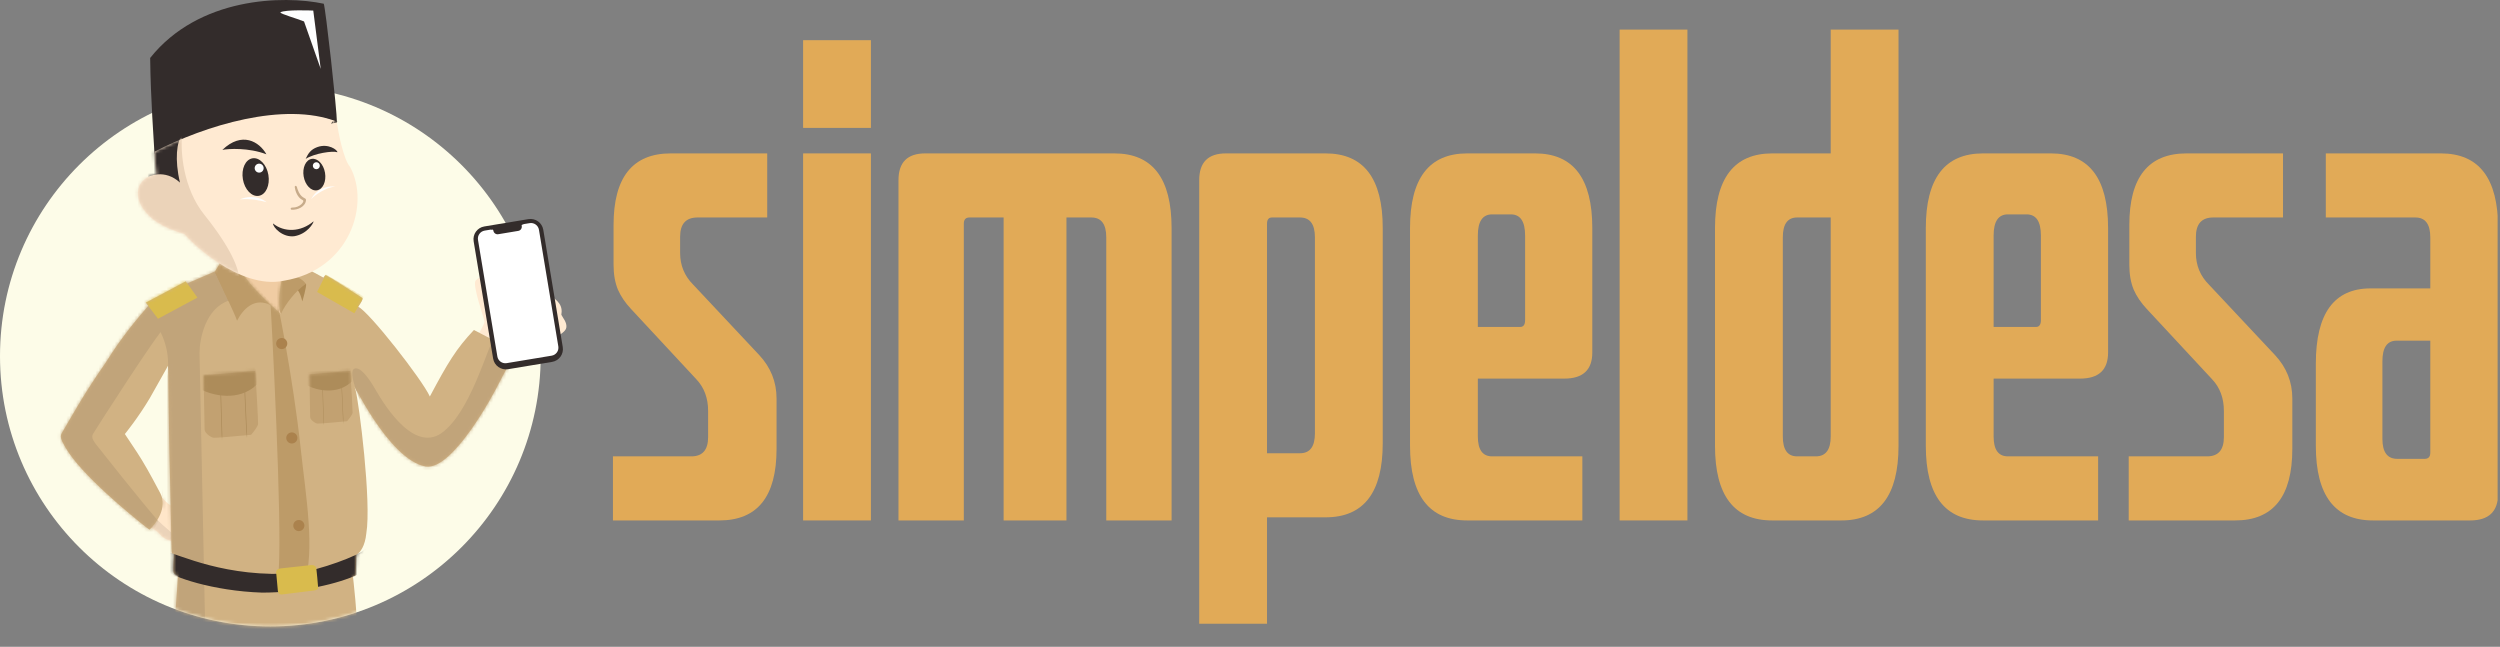 <svg width="773" height="200" viewBox="0 0 773 200" fill="none" xmlns="http://www.w3.org/2000/svg">
  <rect x="0" y="0" width="773" height="200" fill="#808080" stroke="none"/>
  <g clip-path="url(#clip0_604_1460)">
    <path
      d="M83.59 193.696C129.756 193.696 167.181 156.271 167.181 110.106C167.181 63.94 129.756 26.515 83.59 26.515C37.425 26.515 0 63.94 0 110.106C0 156.271 37.425 193.696 83.59 193.696Z"
      fill="#FDFCE8" />
    <path d="M87.954 100.37L91.312 84.579L73.383 82.442L78.074 92.488L87.954 100.37Z"
      fill="#F0CCA3" />
    <path
      d="M149.799 99.482C149.799 100.17 148.357 102.619 147.634 103.756L156.016 108.89L162.094 101.203C165.045 102.47 171.308 104.755 172.75 103.756C174.554 102.508 175.443 101.841 175.054 100.204C174.666 98.566 173.25 97.457 173.611 96.929C174.11 93.432 170.863 92.156 170.003 91.129C169.315 90.308 168.237 91.203 167.311 91.545L163.87 87.743C159.91 87.826 151.742 87.743 150.743 86.744C149.494 85.495 148.246 85.412 147.08 86.744C145.914 88.076 149.799 98.622 149.799 99.482Z"
      fill="#FFEAD2" />
    <path
      d="M54.629 156.933C52.02 156.545 50.234 153.964 49.217 152.687C48.773 152.687 45.368 158.571 44.221 161.651C45.942 162.872 48.257 163.65 49.494 165.203C51.226 167.379 54.083 167.322 55.544 167.729C55.692 164.51 56.256 157.176 54.629 156.933Z"
      fill="#FFE6C9" />
    <mask id="mask0_604_1460" style="mask-type:alpha" maskUnits="userSpaceOnUse" x="0" y="26"
      width="168" height="168">
      <path
        d="M83.59 193.703C129.756 193.703 167.181 156.278 167.181 110.112C167.181 63.947 129.756 26.522 83.59 26.522C37.425 26.522 0 63.947 0 110.112C0 156.278 37.425 193.703 83.59 193.703Z"
        fill="#FDFCE8" />
    </mask>
    <g mask="url(#mask0_604_1460)">
      <mask id="mask1_604_1460" style="mask-type:alpha" maskUnits="userSpaceOnUse" x="44" y="152"
        width="12" height="16">
        <path
          d="M54.642 156.92C52.033 156.531 50.248 153.95 49.23 152.674C48.786 152.674 45.382 158.557 44.235 161.638C45.956 162.859 48.271 163.636 49.508 165.19C51.24 167.366 54.096 167.308 55.558 167.716C55.706 164.497 56.269 157.162 54.642 156.92Z"
          fill="#C4C4C4" stroke="black" stroke-width="0.036" />
      </mask>
      <g mask="url(#mask1_604_1460)">
        <path
          d="M56.603 167.108C55.071 166.642 50.617 162.659 48.582 160.726L46.529 158.311L43.642 161.252L45.141 165.832L55.215 169.939C56.316 169.19 58.135 167.574 56.603 167.108Z"
          fill="#EBD3B9" />
      </g>
      <path
        d="M74.907 84.329C77.305 88.459 83.825 94.505 86.785 97.012C85.763 92.993 86.822 87.381 87.479 85.078L95.832 83.579L99.995 85.828C99.995 85.828 100.411 85.161 100.633 85.078C100.994 84.943 111.984 92.099 111.984 92.099C112.428 92.432 111.401 93.959 110.763 94.847C114.204 96.457 130.578 117.437 132.909 122.599C138.432 112.22 141.041 107.835 146.536 102.035L155.194 106.531L162.493 103.367C160.097 107.669 155.061 116.783 154.084 118.825C152.863 121.379 140.097 145.412 131.688 144.246C119.754 142.165 107.849 115.301 109.903 120.407C111.04 124.681 114.898 155.264 113.261 164.95C112.883 168.79 111.401 170.888 110.152 171.554C110.152 171.554 110.041 177.743 109.903 177.993C109.763 178.243 109.126 178.215 109.126 178.215C109.126 178.215 110.735 191.786 110.18 194.617C109.625 197.448 83.149 202.887 83.149 202.887L54.287 189.066C54.287 189.066 54.564 184.959 54.648 183.654C54.731 182.35 55.064 178.104 55.064 178.104C55.064 178.104 53.787 177.521 53.676 177.05C53.399 176.606 53.787 171.249 53.787 171.249C53.787 171.249 53.149 171.194 53.149 170.833C52.982 170.611 52.494 141.999 52.377 138.834C52.261 135.671 52.011 112.997 52.011 112.997L46.322 123.099C42.686 129.232 38.607 134.2 38.607 134.2C39.819 136.139 41.986 139.137 43.907 142.303C46.195 146.074 48.25 150.06 49.541 152.461C51.917 156.879 48.292 161.85 46.183 163.784C39.745 158.761 25.132 146.688 20.373 138.557C18.181 134.81 18.627 134.755 19.652 133.007C22.954 127.373 26.134 121.537 32.668 112.165C37.774 103.922 42.575 98.399 45.85 94.597L45.101 93.57L57.423 86.993L57.839 87.659L66.47 83.941L68.552 80.555C69.671 80.092 72.509 80.199 74.907 84.329Z"
        fill="#D1B283" />
      <mask id="mask2_604_1460" style="mask-type:alpha" maskUnits="userSpaceOnUse" x="18" y="80"
        width="145" height="123">
        <path
          d="M74.907 84.329C77.305 88.459 83.825 94.505 86.785 97.012C85.763 92.993 86.822 87.381 87.479 85.078L95.832 83.579L99.995 85.828C99.995 85.828 100.411 85.161 100.633 85.078C100.994 84.943 111.984 92.099 111.984 92.099C112.428 92.432 111.401 93.959 110.763 94.847C114.204 96.457 130.578 117.437 132.909 122.599C138.432 112.22 141.041 107.835 146.536 102.035L155.194 106.531L162.493 103.367C160.097 107.669 155.061 116.783 154.084 118.825C152.863 121.379 140.097 145.412 131.688 144.246C119.754 142.165 107.849 115.301 109.903 120.407C111.04 124.681 114.898 155.264 113.261 164.95C112.883 168.79 111.401 170.888 110.152 171.554C110.152 171.554 110.041 177.743 109.903 177.993C109.763 178.243 109.126 178.215 109.126 178.215C109.126 178.215 110.735 191.786 110.18 194.617C109.625 197.448 83.149 202.887 83.149 202.887L54.287 189.066C54.287 189.066 54.564 184.959 54.648 183.654C54.731 182.35 55.064 178.104 55.064 178.104C55.064 178.104 53.787 177.521 53.676 177.05C53.399 176.606 53.787 171.249 53.787 171.249C53.787 171.249 53.149 171.194 53.149 170.833C52.982 170.611 52.494 141.999 52.377 138.834C52.261 135.671 52.011 112.997 52.011 112.997L46.322 123.099C42.686 129.232 38.607 134.2 38.607 134.2C39.819 136.139 41.986 139.137 43.907 142.303C46.195 146.074 48.25 150.06 49.541 152.461C51.917 156.879 48.292 161.85 46.183 163.784C39.745 158.761 25.132 146.688 20.373 138.557C18.181 134.81 18.627 134.755 19.652 133.007C22.954 127.373 26.134 121.537 32.668 112.165C37.774 103.922 42.575 98.399 45.85 94.597L45.101 93.57L57.423 86.993L57.839 87.659L66.47 83.941L68.552 80.555C69.671 80.092 72.509 80.199 74.907 84.329Z"
          fill="#C4C4C4" />
      </mask>
      <g mask="url(#mask2_604_1460)">
        <path
          d="M85.648 179.632C87.668 175.791 85.12 120.14 83.594 92.795C83.594 90.899 82.7 85.43 84.344 88.049C85.33 89.622 90.71 117.578 92.946 138.42C94.501 152.906 97.609 170.612 93.973 180.603C90.254 181.806 83.627 183.473 85.648 179.632Z"
          fill="#BD9B68" />
        <path
          d="M92.399 164.224C93.35 164.224 94.12 163.454 94.12 162.503C94.12 161.553 93.35 160.783 92.399 160.783C91.449 160.783 90.679 161.553 90.679 162.503C90.679 163.454 91.449 164.224 92.399 164.224Z"
          fill="#AB824D" />
        <path
          d="M90.231 137.136C91.181 137.136 91.952 136.366 91.952 135.415C91.952 134.465 91.181 133.695 90.231 133.695C89.281 133.695 88.51 134.465 88.51 135.415C88.51 136.366 89.281 137.136 90.231 137.136Z"
          fill="#AB824D" />
        <path
          d="M87.106 107.947C88.056 107.947 88.827 107.177 88.827 106.226C88.827 105.276 88.056 104.506 87.106 104.506C86.156 104.506 85.386 105.276 85.386 106.226C85.386 107.177 86.156 107.947 87.106 107.947Z"
          fill="#AB824D" />
        <path
          d="M93.445 93.18C93.445 92.913 92.696 89.877 91.586 89.322C90.809 89.517 94.305 87.379 94.611 87.823C94.916 88.268 93.445 93.513 93.445 93.18Z"
          fill="#AD8A55" />
        <path
          d="M94.592 87.794C91.728 89.57 88.097 94.149 86.932 96.953C85.222 95.088 85.535 89.348 85.905 86.712L91.039 85.574C92.963 85.777 94.231 87.239 94.592 87.794Z"
          fill="#BD9B68" />
        <path
          d="M61.692 109.188L63.441 194.36L53.117 191.03L52.145 177.737C50.906 163.157 47.876 130.795 51.035 119.179C54.81 105.303 46.179 97.477 42.821 93.37L66.826 79.688C68.704 80.178 72.777 81.852 73.709 84.628C74.153 88.069 73.21 92.149 70.878 92.898C63.552 95.251 61.702 104.739 61.692 109.188Z"
          fill="#C1A47A" />
        <path
          d="M73.294 99.174C72.628 97.092 68.465 88.489 66.245 83.632L67.854 80.94L76.291 85.103L84.283 94.234C85.903 95.335 88.592 97.224 84.283 94.678C78.65 91.348 74.959 95.926 73.294 99.174Z"
          fill="#BD9B68" />
        <mask id="mask3_604_1460" style="mask-type:alpha" maskUnits="userSpaceOnUse" x="42" y="79"
          width="32" height="116">
          <path
            d="M61.692 109.188L63.441 194.36L53.117 191.03L52.145 177.737C50.906 163.157 47.876 130.795 51.035 119.179C54.81 105.303 46.179 97.477 42.821 93.37L66.826 79.688C68.704 80.178 72.777 81.852 73.709 84.628C74.153 88.069 73.21 92.149 70.878 92.898C63.552 95.251 61.702 104.739 61.692 109.188Z"
            fill="#AF9062" />
        </mask>
        <g mask="url(#mask3_604_1460)">
          <path
            d="M73.28 99.174C72.615 97.092 68.451 88.489 66.231 83.632L67.841 80.94L76.277 85.103L84.27 94.234C85.889 95.335 88.578 97.224 84.27 94.678C78.636 91.348 74.945 95.926 73.28 99.174Z"
            fill="#BD9B68" />
        </g>
        <path
          d="M29.818 137.554C31.557 139.752 43.084 154.363 48.995 161.172L46.331 166.472L37.589 162.698L10.17 137.554L39.837 91.763C44.111 94.621 52.292 100.55 50.827 101.393C48.995 102.448 29.236 133.281 28.791 134.113C28.348 134.945 28.348 135.695 29.818 137.554Z"
          fill="#C1A47A" />
        <path
          d="M109.039 114.634C108.594 116.327 109.612 119.203 110.399 121.517L113.118 128.621L125.135 150.906L144.812 145.661L166.097 101.563L152.999 104.088C151.083 106.225 146.199 125.069 138.179 132.506C129.048 141.803 119.085 125.652 116.115 120.49C111.182 111.914 109.237 113.878 109.039 114.634Z"
          fill="#C1A47A" />
        <path
          d="M91.701 177.215C69.888 178.881 55.123 171.221 51.793 170.777C51.035 172.322 49.751 174.773 51.238 176.328C53.097 178.27 65.697 182.738 81.044 183.238C92.978 183.238 104.661 180.518 110.85 177.548C111.83 174.403 114.075 168.496 112.765 169.917C111.128 171.692 98.833 176.328 91.701 177.215Z"
          fill="#332C2B" />
        <path
          d="M86.791 175.752C85.415 175.908 85.292 176.761 85.403 177.168C85.523 178.481 85.792 181.403 85.903 182.579C86.014 183.756 86.837 183.883 87.234 183.801C90.047 183.458 95.96 182.734 97.115 182.579C98.269 182.424 98.428 181.886 98.363 181.636C98.243 180.146 97.964 176.885 97.808 175.752C97.653 174.62 96.319 174.633 95.672 174.781C93.285 175.04 88.168 175.597 86.791 175.752Z"
          fill="#D9BB4D" />
        <path
          d="M78.886 114.682L63.012 116.07C63.012 121.297 63.262 131.844 63.262 132.777C63.262 133.942 65.232 135.247 66.037 135.358C66.681 135.446 74.039 134.784 77.637 134.442C78.341 133.637 79.758 131.839 79.802 131.084C79.846 130.329 79.293 119.844 78.886 114.682Z"
          fill="#C2A171" />
        <mask id="mask4_604_1460" style="mask-type:alpha" maskUnits="userSpaceOnUse" x="62" y="114"
          width="18" height="22">
          <path
            d="M78.886 114.682L63.012 116.07C63.012 121.297 63.262 131.844 63.262 132.777C63.262 133.942 65.232 135.247 66.037 135.358C66.681 135.446 74.039 134.784 77.637 134.442C78.341 133.637 79.758 131.839 79.802 131.084C79.846 130.329 79.293 119.844 78.886 114.682Z"
            fill="#C4C4C4" stroke="black" stroke-width="0.036" />
        </mask>
        <g mask="url(#mask4_604_1460)">
          <path
            d="M79.381 118.952C73.763 124.325 65.625 122.208 62.258 120.479V115.095L78.743 113.43C79.075 113.957 79.67 115.799 79.381 118.952Z"
            fill="#AD8C5A" />
          <path d="M75.668 120.615L76.337 135.379" stroke="#AD8C5A" stroke-width="0.217" />
          <path d="M68.233 121.025L68.677 136.122" stroke="#AD8C5A" stroke-width="0.217" />
        </g>
        <path d="M98.047 90.272L100.739 84.833L112.589 91.716L109.564 96.877L98.047 90.272Z"
          fill="#D9BB4D" />
        <path d="M48.852 98.564L44.828 93.263L56.733 85.964L61.035 92.014L48.852 98.564Z"
          fill="#D9BB4D" />
        <path
          d="M108.296 114.662L95.703 115.757C95.703 119.88 95.901 128.202 95.901 128.938C95.901 129.857 97.464 130.886 98.103 130.974C98.614 131.044 104.45 130.521 107.305 130.251C107.863 129.617 108.987 128.197 109.022 127.602C109.057 127.006 108.619 118.735 108.296 114.662Z"
          fill="#C2A171" />
        <mask id="mask5_604_1460" style="mask-type:alpha" maskUnits="userSpaceOnUse" x="95" y="114"
          width="15" height="17">
          <path
            d="M108.296 114.662L95.703 115.757C95.703 119.88 95.901 128.202 95.901 128.938C95.901 129.857 97.464 130.886 98.103 130.974C98.614 131.044 104.45 130.521 107.305 130.251C107.863 129.617 108.987 128.197 109.022 127.602C109.057 127.006 108.619 118.735 108.296 114.662Z"
            fill="#C4C4C4" stroke="black" stroke-width="0.036" />
        </mask>
        <g mask="url(#mask5_604_1460)">
          <path
            d="M108.694 118.036C104.238 122.275 97.781 120.605 95.11 119.24V114.993L108.188 113.679C108.452 114.095 108.923 115.548 108.694 118.036Z"
            fill="#AD8C5A" />
          <path d="M105.645 119.347L106.175 130.995" stroke="#AD8C5A" stroke-width="0.145" />
          <path d="M99.745 119.665L100.097 131.576" stroke="#AD8C5A" stroke-width="0.145" />
        </g>
      </g>
    </g>
    <path
      d="M78.595 37.037C64.386 40.024 54.451 44.206 47.763 47.472C47.541 43.004 46.597 31.07 46.431 17.916C61.439 -0.911 87.559 -1.511 100.103 1.153C100.631 2.18 104.183 33.929 104.183 37.981C102.518 36.649 92.194 34.179 78.595 37.037Z"
      fill="#332C2B" />
    <path
      d="M94.005 6.63C91.674 5.686 86.734 4.326 86.679 3.827C88.094 2.883 96.863 3.272 96.863 3.272L99.167 21.311L94.005 6.63Z"
      fill="#FEFEFE" />
    <path
      d="M108.246 51.606C106.248 49.364 104.657 41.329 104.111 37.592C87.903 31.292 63.371 38.785 47.774 46.916C47.774 48.887 48.19 53.244 48.412 53.91C41.978 55.172 41.629 60.299 43.969 64.04C46.309 67.78 50.188 70.312 57.154 72.393C58.07 73.864 73.778 89.766 87.792 86.796C108.246 83.411 114.49 63.124 108.246 51.606Z"
      fill="#FFEAD2" />
    <mask id="mask6_604_1460" style="mask-type:alpha" maskUnits="userSpaceOnUse" x="42" y="35"
      width="69" height="53">
      <path
        d="M108.246 51.606C106.248 49.364 104.657 41.329 104.111 37.592C87.903 31.292 63.371 38.785 47.774 46.916C47.774 48.887 48.19 53.244 48.412 53.91C41.978 55.172 41.629 60.299 43.969 64.04C46.309 67.78 50.188 70.312 57.154 72.393C58.07 73.864 73.778 89.766 87.792 86.796C108.246 83.411 114.49 63.124 108.246 51.606Z"
        fill="#C4C4C4" stroke="black" stroke-width="0.036" />
    </mask>
    <g mask="url(#mask6_604_1460)">
      <path
        d="M74.192 61.651C75.681 60.939 79.409 60.113 82.406 62.511C80.464 61.984 77.606 61.346 74.192 61.651Z"
        fill="#FEFEFE" />
      <path
        d="M96.199 61.596C97.31 60.291 100.834 57.892 103.665 57.71C102.028 57.433 98.087 57.904 96.199 61.596Z"
        fill="#FEFEFE" />
      <path
        d="M63.17 66.399C56.532 58.118 55.816 46.704 56.287 42.033L48.489 43.059L38.914 53.772L44.409 70.479C54.15 76.899 73.683 89.106 73.882 86.575C74.132 83.411 71.468 76.751 63.17 66.399Z"
        fill="#EBD3B9" />
      <path
        d="M55.649 56.458C53.928 49.298 54.705 43.609 56.231 41.999C57.758 40.39 46.324 42.943 46.324 42.943L45.824 54.654C45.824 54.654 50.847 52.046 55.649 56.458Z"
        fill="#332C2B" />
      <path
        d="M82.376 47.711C80.184 43.798 74.8 40.524 68.75 46.352C70.581 45.963 76.909 45.602 82.376 47.711Z"
        fill="#332C2B" />
      <path
        d="M104.328 47.073C102.797 46.562 97.252 47.406 94.504 49.127C95.309 47.406 96.114 46.212 98.084 45.491C101.498 44.242 104.328 46.352 104.328 47.073Z"
        fill="#332C2B" />
      <path
        d="M80.033 60.551C82.21 60.18 83.533 57.282 82.986 54.078C82.44 50.875 80.232 48.579 78.054 48.95C75.876 49.322 74.554 52.22 75.1 55.423C75.647 58.627 77.855 60.923 80.033 60.551Z"
        fill="#332C2B" />
      <path
        d="M98.022 58.842C99.845 58.531 100.952 56.104 100.495 53.421C100.037 50.739 98.188 48.816 96.365 49.127C94.541 49.438 93.434 51.865 93.891 54.547C94.349 57.23 96.198 59.153 98.022 58.842Z"
        fill="#332C2B" />
      <path
        d="M80.132 53.375C80.899 53.375 81.52 52.753 81.52 51.987C81.52 51.221 80.899 50.599 80.132 50.599C79.366 50.599 78.745 51.221 78.745 51.987C78.745 52.753 79.366 53.375 80.132 53.375Z"
        fill="#FEFEFE" />
      <path
        d="M97.809 52.32C98.407 52.32 98.891 51.835 98.891 51.237C98.891 50.639 98.407 50.155 97.809 50.155C97.211 50.155 96.727 50.639 96.727 51.237C96.727 51.835 97.211 52.32 97.809 52.32Z"
        fill="#FEFEFE" />
      <path
        d="M93.59 61.872C91.925 61.117 91.268 58.93 91.148 57.931C91.009 57.487 91.73 56.96 91.952 58.375C93.063 61.706 94.728 60.956 94.617 61.872C94.478 63.87 92.063 65.008 90.121 64.841C89.871 64.841 89.593 64.175 90.454 64.175C92.619 64.259 94.394 62.237 93.59 61.872Z"
        fill="#C7AB8A" />
      <path
        d="M96.959 68.427C92.963 71.812 87.856 71.896 84.415 69.092C84.415 70.341 87.412 73.505 91.021 73.034C95.016 72.34 96.959 68.982 96.959 68.427Z"
        fill="#332C2B" />
    </g>
    <path
      d="M163.382 67.755L149.742 70.02C147.563 70.382 146.091 72.442 146.453 74.621L152.475 110.872C152.837 113.051 154.896 114.524 157.075 114.162L170.715 111.896C172.893 111.534 174.366 109.475 174.004 107.296L167.982 71.044C167.62 68.865 165.561 67.393 163.382 67.755Z"
      fill="#332C2B" />
    <path
      d="M163.769 68.992L149.853 71.303C148.491 71.53 147.57 72.817 147.796 74.179L153.785 110.228C154.011 111.589 155.298 112.51 156.66 112.284L170.577 109.972C171.939 109.746 172.859 108.458 172.633 107.097L166.644 71.048C166.418 69.686 165.131 68.766 163.769 68.992Z"
      fill="white" />
    <path fill-rule="evenodd" clip-rule="evenodd"
      d="M152.55 71.3C152.552 71.317 152.554 71.333 152.557 71.349C152.675 72.059 153.346 72.538 154.054 72.42L160.253 71.39C160.963 71.272 161.442 70.602 161.324 69.892C161.316 69.841 161.304 69.791 161.29 69.743C161.297 69.559 161.397 69.383 161.879 69.292C162.214 69.228 161.581 69.17 160.903 69.132C160.619 68.88 160.229 68.755 159.826 68.822L153.628 69.851C153.356 69.897 153.117 70.023 152.934 70.202L151.724 70.389L151.808 70.98C151.825 70.977 151.841 70.973 151.857 70.97C152.173 70.906 152.421 70.855 152.55 71.3Z"
      fill="#332C2B" />
    <path
      d="M102.581 37.896L102.526 37.906L102.51 37.928L102.548 38.154L102.569 38.17L102.624 38.16L102.639 38.138L102.602 37.912L102.581 37.896ZM102.452 38.034L102.397 38.044L102.381 38.066L102.4 38.179L102.421 38.195L102.477 38.185L102.492 38.163L102.473 38.05L102.452 38.034ZM102.709 37.758L102.654 37.767L102.639 37.789L102.694 38.129L102.716 38.144L102.772 38.135L102.787 38.113L102.73 37.773L102.709 37.758ZM102.837 37.619L102.782 37.629L102.767 37.651L102.842 38.104L102.863 38.119L102.919 38.11L102.934 38.088L102.859 37.635L102.837 37.619ZM102.966 37.481L102.911 37.49L102.896 37.513L102.989 38.078L103.011 38.094L103.066 38.085L103.081 38.063L102.988 37.497L102.966 37.481Z"
      fill="black" />
    <path d="M103.33 37.63L103.98 37.519L104.023 37.783L103.374 37.894L103.33 37.63Z" fill="black" />
    <path
      d="M103.309 37.498C103.274 37.504 103.243 37.523 103.223 37.552C103.203 37.581 103.195 37.617 103.201 37.652L103.244 37.916C103.25 37.951 103.27 37.982 103.298 38.003C103.326 38.023 103.361 38.032 103.396 38.026L104.046 37.915C104.079 37.909 104.11 37.89 104.13 37.861C104.151 37.832 104.159 37.796 104.153 37.761L104.11 37.497C104.103 37.462 104.085 37.431 104.056 37.41C104.028 37.389 103.992 37.381 103.958 37.387L103.309 37.498ZM103.969 37.453C103.986 37.45 104.003 37.454 104.018 37.465C104.032 37.475 104.042 37.49 104.045 37.508L104.088 37.772C104.091 37.789 104.087 37.807 104.077 37.822C104.067 37.836 104.052 37.846 104.034 37.849L103.385 37.96C103.368 37.963 103.35 37.959 103.336 37.949C103.322 37.938 103.312 37.923 103.309 37.905L103.266 37.641C103.263 37.624 103.267 37.606 103.277 37.591C103.287 37.577 103.302 37.567 103.319 37.564L103.969 37.453ZM104.261 37.607C104.266 37.633 104.259 37.66 104.244 37.681C104.229 37.703 104.206 37.718 104.18 37.722L104.148 37.524C104.173 37.52 104.2 37.526 104.221 37.541C104.243 37.557 104.257 37.58 104.261 37.607Z"
      fill="black" />
    <g clip-path="url(#clip1_604_1460)">
      <path
        d="M240.11 138.799C240.11 153.547 234.211 160.92 222.413 160.92H189.521V141.108H213.757C217.219 141.108 218.95 139.12 218.95 135.145V127.066C218.95 123.09 217.732 119.821 215.296 117.256L195.099 95.52C193.303 93.597 191.957 91.608 191.059 89.556C190.161 87.376 189.713 84.812 189.713 81.863V69.552C189.713 54.805 195.612 47.431 207.41 47.431H237.224V67.244H215.681C212.09 67.244 210.294 69.231 210.294 73.207V78.208C210.294 82.055 211.641 85.325 214.334 88.018L234.723 109.754C238.314 113.601 240.11 118.09 240.11 123.219V138.799Z"
        fill="#E1AA57" />
      <path
        d="M269.288 160.92H248.321V47.431H269.288V160.92ZM269.288 39.545H248.321V12.423H269.288V39.545Z"
        fill="#E1AA57" />
      <path
        d="M362.256 160.92H342.059V73.399C342.059 69.295 340.52 67.244 337.442 67.244H329.748V160.92H310.321V67.244H299.741C298.587 67.244 298.01 67.885 298.01 69.168V160.92H277.812V55.703C277.812 50.188 280.57 47.431 286.083 47.431H344.559C356.357 47.431 362.256 55.125 362.256 70.514V160.92Z"
        fill="#E1AA57" />
      <path
        d="M401.958 140.146C405.035 140.146 406.574 138.094 406.574 133.99V73.399C406.574 69.295 405.035 67.244 401.958 67.244H393.302C392.276 67.244 391.763 67.885 391.763 69.168V140.146H401.958ZM391.763 192.851H370.797V55.703C370.797 50.188 373.553 47.431 379.068 47.431H409.844C421.642 47.431 427.541 55.125 427.541 70.514V137.068C427.541 152.328 421.642 159.959 409.844 159.959H391.763V192.851Z"
        fill="#E1AA57" />
      <path
        d="M470.026 101.098C471.052 101.098 471.564 100.392 471.564 98.982V72.822C471.564 68.462 470.09 66.282 467.14 66.282H461.37C458.42 66.282 456.946 68.462 456.946 72.822V101.098H470.026ZM489.261 160.92H453.675C441.878 160.92 435.979 153.226 435.979 137.838V70.514C435.979 55.125 441.878 47.431 453.675 47.431H474.642C486.44 47.431 492.339 55.125 492.339 70.514V108.985C492.339 114.37 489.453 117.063 483.683 117.063H456.946V134.952C456.946 139.056 458.42 141.108 461.37 141.108H489.261V160.92Z"
        fill="#E1AA57" />
      <path d="M521.752 160.92H500.786V9.153H521.752V160.92Z" fill="#E1AA57" />
      <path
        d="M587.022 137.838C587.022 153.226 581.123 160.92 569.326 160.92H547.974C536.177 160.92 530.277 153.226 530.277 137.838V70.514C530.277 55.125 536.177 47.431 547.974 47.431H566.055V9.153H587.022V137.838ZM561.439 141.108C564.517 141.108 566.055 139.056 566.055 134.952V67.244H555.668C552.719 67.244 551.244 69.295 551.244 73.399V134.952C551.244 139.056 552.719 141.108 555.668 141.108H561.439Z"
        fill="#E1AA57" />
      <path
        d="M629.507 101.098C630.532 101.098 631.046 100.392 631.046 98.982V72.822C631.046 68.462 629.571 66.282 626.621 66.282H620.851C617.901 66.282 616.427 68.462 616.427 72.822V101.098H629.507ZM648.742 160.92H613.157C601.359 160.92 595.46 153.226 595.46 137.838V70.514C595.46 55.125 601.359 47.431 613.157 47.431H634.123C645.921 47.431 651.82 55.125 651.82 70.514V108.985C651.82 114.37 648.934 117.063 643.164 117.063H616.427V134.952C616.427 139.056 617.901 141.108 620.851 141.108H648.742V160.92Z"
        fill="#E1AA57" />
      <path
        d="M708.786 138.799C708.786 153.547 702.89 160.92 691.09 160.92H658.196V141.108H682.432C685.895 141.108 687.626 139.12 687.626 135.145V127.066C687.626 123.09 686.408 119.821 683.972 117.256L663.774 95.52C661.979 93.597 660.632 91.608 659.735 89.556C658.837 87.376 658.388 84.812 658.388 81.863V69.552C658.388 54.805 664.287 47.431 676.085 47.431H705.897V67.244H684.356C680.765 67.244 678.97 69.231 678.97 73.207V78.208C678.97 82.055 680.316 85.325 683.01 88.018L703.4 109.754C706.993 113.601 708.786 118.09 708.786 123.219V138.799Z"
        fill="#E1AA57" />
      <path
        d="M772.414 152.649C772.414 158.163 769.531 160.92 763.759 160.92H733.752C721.959 160.92 716.055 153.226 716.055 137.838V112.447C716.055 96.93 721.697 89.172 732.986 89.172H751.448V73.399C751.448 69.295 749.91 67.244 746.834 67.244H719.138V47.431H754.717C766.517 47.431 772.414 55.125 772.414 70.514V152.649ZM749.717 141.877C750.876 141.877 751.448 141.236 751.448 139.954V105.33H741.062C738.11 105.33 736.641 107.445 736.641 111.677V135.722C736.641 139.825 738.179 141.877 741.255 141.877H749.717Z"
        fill="#E1AA57" />
    </g>
  </g>
  <defs>
    <clipPath id="clip0_604_1460">
      <rect width="772.414" height="200" fill="white" />
    </clipPath>
    <clipPath id="clip1_604_1460">
      <rect width="582.812" height="200" fill="white" transform="translate(189.453)" />
    </clipPath>
  </defs>
</svg>